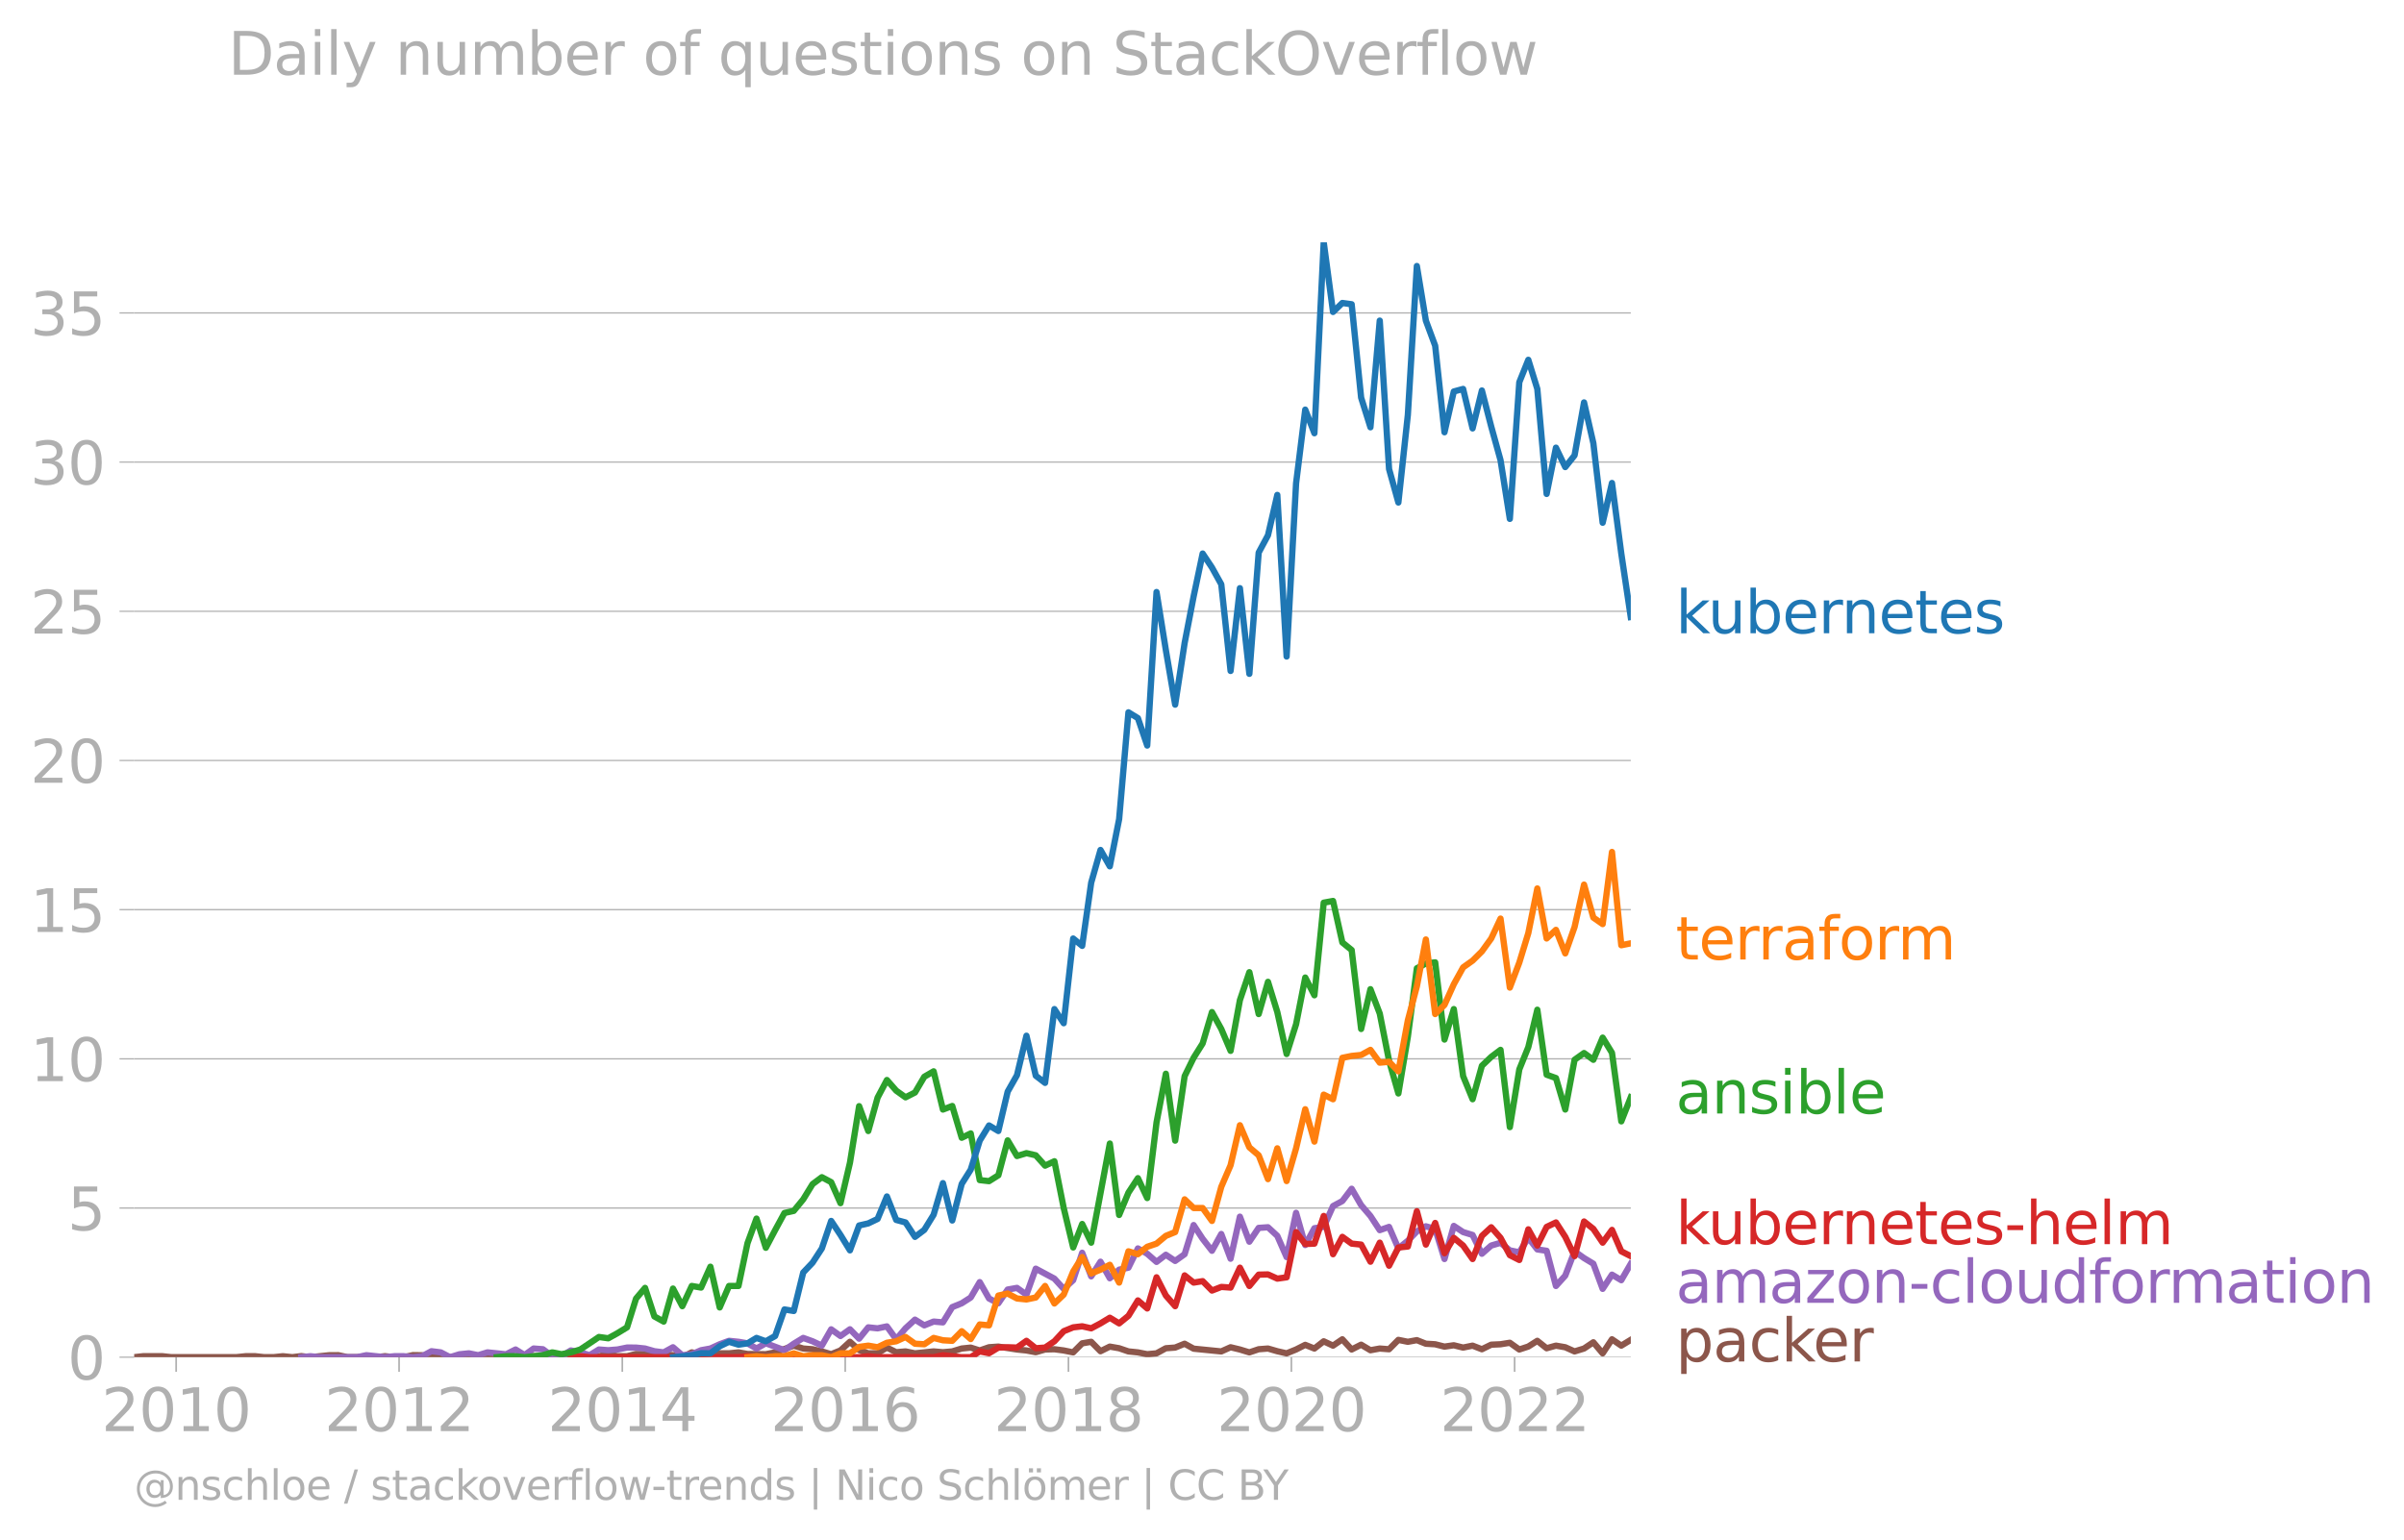 <svg xmlns="http://www.w3.org/2000/svg" xmlns:xlink="http://www.w3.org/1999/xlink" width="764.844" height="489.969" viewBox="0 0 573.633 367.477"><defs><style>*{stroke-linejoin:round;stroke-linecap:butt}</style></defs><g id="figure_1"><path id="patch_1" d="M0 367.477h573.633V0H0v367.477z" style="fill:none"/><g id="axes_1"><path id="patch_2" d="M32.015 323.95h357.12V57.838H32.015V323.95z" style="fill:none"/><g id="matplotlib.axis_1"><g id="xtick_1"><g id="line2d_1"><defs><path id="m3fdc489829" d="M0 0v3.5" style="stroke:#b0b0b0;stroke-width:.4"/></defs><use xlink:href="#m3fdc489829" x="42.034" y="323.95" style="fill:#b0b0b0;stroke:#b0b0b0;stroke-width:.4"/></g><g id="text_1" style="fill:#b0b0b0" transform="matrix(.14 0 0 -.14 24.22 341.588)"><defs><path id="DejaVuSans-32" d="M1228 531h2203V0H469v531q359 372 979 998 621 627 780 809 303 340 423 576 121 236 121 464 0 372-261 606-261 235-680 235-297 0-627-103-329-103-704-313v638q381 153 712 231 332 78 607 78 725 0 1156-363 431-362 431-968 0-288-108-546-107-257-392-607-78-91-497-524-418-433-1181-1211z" transform="scale(.016)"/><path id="DejaVuSans-30" d="M2034 4250q-487 0-733-480-245-479-245-1442 0-959 245-1439 246-480 733-480 491 0 736 480 246 480 246 1439 0 963-246 1442-245 480-736 480zm0 500q785 0 1199-621 414-620 414-1801 0-1178-414-1799Q2819-91 2034-91q-784 0-1198 620-414 621-414 1799 0 1181 414 1801 414 621 1198 621z" transform="scale(.016)"/><path id="DejaVuSans-31" d="M794 531h1031v3560L703 3866v575l1116 225h631V531h1031V0H794v531z" transform="scale(.016)"/></defs><use xlink:href="#DejaVuSans-32"/><use xlink:href="#DejaVuSans-30" x="63.623"/><use xlink:href="#DejaVuSans-31" x="127.246"/><use xlink:href="#DejaVuSans-30" x="190.869"/></g></g><g id="xtick_2"><use xlink:href="#m3fdc489829" id="line2d_2" x="95.227" y="323.95" style="fill:#b0b0b0;stroke:#b0b0b0;stroke-width:.4"/><g id="text_2" style="fill:#b0b0b0" transform="matrix(.14 0 0 -.14 77.412 341.588)"><use xlink:href="#DejaVuSans-32"/><use xlink:href="#DejaVuSans-30" x="63.623"/><use xlink:href="#DejaVuSans-31" x="127.246"/><use xlink:href="#DejaVuSans-32" x="190.869"/></g></g><g id="xtick_3"><use xlink:href="#m3fdc489829" id="line2d_3" x="148.493" y="323.95" style="fill:#b0b0b0;stroke:#b0b0b0;stroke-width:.4"/><g id="text_3" style="fill:#b0b0b0" transform="matrix(.14 0 0 -.14 130.678 341.588)"><defs><path id="DejaVuSans-34" d="M2419 4116 825 1625h1594v2491zm-166 550h794V1625h666v-525h-666V0h-628v1100H313v609l1940 2957z" transform="scale(.016)"/></defs><use xlink:href="#DejaVuSans-32"/><use xlink:href="#DejaVuSans-30" x="63.623"/><use xlink:href="#DejaVuSans-31" x="127.246"/><use xlink:href="#DejaVuSans-34" x="190.869"/></g></g><g id="xtick_4"><use xlink:href="#m3fdc489829" id="line2d_4" x="201.685" y="323.95" style="fill:#b0b0b0;stroke:#b0b0b0;stroke-width:.4"/><g id="text_4" style="fill:#b0b0b0" transform="matrix(.14 0 0 -.14 183.87 341.588)"><defs><path id="DejaVuSans-36" d="M2113 2584q-425 0-674-291-248-290-248-796 0-503 248-796 249-292 674-292t673 292q248 293 248 796 0 506-248 796-248 291-673 291zm1253 1979v-575q-238 112-480 171-242 60-480 60-625 0-955-422-329-422-376-1275 184 272 462 417 279 145 613 145 703 0 1111-427 408-426 408-1160 0-719-425-1154Q2819-91 2113-91q-810 0-1238 620-428 621-428 1799 0 1106 525 1764t1409 658q238 0 480-47t505-140z" transform="scale(.016)"/></defs><use xlink:href="#DejaVuSans-32"/><use xlink:href="#DejaVuSans-30" x="63.623"/><use xlink:href="#DejaVuSans-31" x="127.246"/><use xlink:href="#DejaVuSans-36" x="190.869"/></g></g><g id="xtick_5"><use xlink:href="#m3fdc489829" id="line2d_5" x="254.951" y="323.95" style="fill:#b0b0b0;stroke:#b0b0b0;stroke-width:.4"/><g id="text_5" style="fill:#b0b0b0" transform="matrix(.14 0 0 -.14 237.136 341.588)"><defs><path id="DejaVuSans-38" d="M2034 2216q-450 0-708-241-257-241-257-662 0-422 257-663 258-241 708-241t709 242q260 243 260 662 0 421-258 662-257 241-711 241zm-631 268q-406 100-633 378-226 279-226 679 0 559 398 884 399 325 1092 325 697 0 1094-325t397-884q0-400-227-679-226-278-629-378 456-106 710-416 255-309 255-755 0-679-414-1042Q2806-91 2034-91q-771 0-1186 362-414 363-414 1042 0 446 256 755 257 310 713 416zm-231 997q0-362 226-565 227-203 636-203 407 0 636 203 230 203 230 565 0 363-230 566-229 203-636 203-409 0-636-203-226-203-226-566z" transform="scale(.016)"/></defs><use xlink:href="#DejaVuSans-32"/><use xlink:href="#DejaVuSans-30" x="63.623"/><use xlink:href="#DejaVuSans-31" x="127.246"/><use xlink:href="#DejaVuSans-38" x="190.869"/></g></g><g id="xtick_6"><use xlink:href="#m3fdc489829" id="line2d_6" x="308.144" y="323.95" style="fill:#b0b0b0;stroke:#b0b0b0;stroke-width:.4"/><g id="text_6" style="fill:#b0b0b0" transform="matrix(.14 0 0 -.14 290.329 341.588)"><use xlink:href="#DejaVuSans-32"/><use xlink:href="#DejaVuSans-30" x="63.623"/><use xlink:href="#DejaVuSans-32" x="127.246"/><use xlink:href="#DejaVuSans-30" x="190.869"/></g></g><g id="xtick_7"><use xlink:href="#m3fdc489829" id="line2d_7" x="361.409" y="323.95" style="fill:#b0b0b0;stroke:#b0b0b0;stroke-width:.4"/><g id="text_7" style="fill:#b0b0b0" transform="matrix(.14 0 0 -.14 343.594 341.588)"><use xlink:href="#DejaVuSans-32"/><use xlink:href="#DejaVuSans-30" x="63.623"/><use xlink:href="#DejaVuSans-32" x="127.246"/><use xlink:href="#DejaVuSans-32" x="190.869"/></g></g></g><g id="matplotlib.axis_2"><g id="ytick_1"><path id="line2d_8" d="M32.015 323.95h357.12" clip-path="url(#pc5de9da043)" style="fill:none;stroke:#b0b0b0;stroke-width:.3;stroke-linecap:square"/><g id="line2d_9"><defs><path id="m4a0db227ac" d="M0 0h-3.5" style="stroke:#b0b0b0;stroke-width:.3"/></defs><use xlink:href="#m4a0db227ac" x="32.015" y="323.95" style="fill:#b0b0b0;stroke:#b0b0b0;stroke-width:.3"/></g><use xlink:href="#DejaVuSans-30" id="text_8" style="fill:#b0b0b0" transform="matrix(.14 0 0 -.14 16.108 329.269)"/></g><g id="ytick_2"><path id="line2d_10" d="M32.015 288.342h357.12" clip-path="url(#pc5de9da043)" style="fill:none;stroke:#b0b0b0;stroke-width:.3;stroke-linecap:square"/><use xlink:href="#m4a0db227ac" id="line2d_11" x="32.015" y="288.342" style="fill:#b0b0b0;stroke:#b0b0b0;stroke-width:.3"/><g id="text_9" style="fill:#b0b0b0" transform="matrix(.14 0 0 -.14 16.108 293.66)"><defs><path id="DejaVuSans-35" d="M691 4666h2478v-532H1269V2991q137 47 274 70 138 23 276 23 781 0 1237-428 457-428 457-1159 0-753-469-1171Q2575-91 1722-91q-294 0-599 50Q819 9 494 109v635q281-153 581-228t634-75q541 0 856 284 316 284 316 772 0 487-316 771-315 285-856 285-253 0-505-56-251-56-513-175v2344z" transform="scale(.016)"/></defs><use xlink:href="#DejaVuSans-35"/></g></g><g id="ytick_3"><path id="line2d_12" d="M32.015 252.733h357.12" clip-path="url(#pc5de9da043)" style="fill:none;stroke:#b0b0b0;stroke-width:.3;stroke-linecap:square"/><use xlink:href="#m4a0db227ac" id="line2d_13" x="32.015" y="252.733" style="fill:#b0b0b0;stroke:#b0b0b0;stroke-width:.3"/><g id="text_10" style="fill:#b0b0b0" transform="matrix(.14 0 0 -.14 7.2 258.052)"><use xlink:href="#DejaVuSans-31"/><use xlink:href="#DejaVuSans-30" x="63.623"/></g></g><g id="ytick_4"><path id="line2d_14" d="M32.015 217.125h357.12" clip-path="url(#pc5de9da043)" style="fill:none;stroke:#b0b0b0;stroke-width:.3;stroke-linecap:square"/><use xlink:href="#m4a0db227ac" id="line2d_15" x="32.015" y="217.125" style="fill:#b0b0b0;stroke:#b0b0b0;stroke-width:.3"/><g id="text_11" style="fill:#b0b0b0" transform="matrix(.14 0 0 -.14 7.2 222.444)"><use xlink:href="#DejaVuSans-31"/><use xlink:href="#DejaVuSans-35" x="63.623"/></g></g><g id="ytick_5"><path id="line2d_16" d="M32.015 181.517h357.12" clip-path="url(#pc5de9da043)" style="fill:none;stroke:#b0b0b0;stroke-width:.3;stroke-linecap:square"/><use xlink:href="#m4a0db227ac" id="line2d_17" x="32.015" y="181.517" style="fill:#b0b0b0;stroke:#b0b0b0;stroke-width:.3"/><g id="text_12" style="fill:#b0b0b0" transform="matrix(.14 0 0 -.14 7.2 186.836)"><use xlink:href="#DejaVuSans-32"/><use xlink:href="#DejaVuSans-30" x="63.623"/></g></g><g id="ytick_6"><path id="line2d_18" d="M32.015 145.909h357.12" clip-path="url(#pc5de9da043)" style="fill:none;stroke:#b0b0b0;stroke-width:.3;stroke-linecap:square"/><use xlink:href="#m4a0db227ac" id="line2d_19" x="32.015" y="145.909" style="fill:#b0b0b0;stroke:#b0b0b0;stroke-width:.3"/><g id="text_13" style="fill:#b0b0b0" transform="matrix(.14 0 0 -.14 7.2 151.228)"><use xlink:href="#DejaVuSans-32"/><use xlink:href="#DejaVuSans-35" x="63.623"/></g></g><g id="ytick_7"><path id="line2d_20" d="M32.015 110.3h357.12" clip-path="url(#pc5de9da043)" style="fill:none;stroke:#b0b0b0;stroke-width:.3;stroke-linecap:square"/><use xlink:href="#m4a0db227ac" id="line2d_21" x="32.015" y="110.301" style="fill:#b0b0b0;stroke:#b0b0b0;stroke-width:.3"/><g id="text_14" style="fill:#b0b0b0" transform="matrix(.14 0 0 -.14 7.2 115.62)"><defs><path id="DejaVuSans-33" d="M2597 2516q453-97 707-404 255-306 255-756 0-690-475-1069Q2609-91 1734-91q-293 0-604 58T488 141v609q262-153 574-231 313-78 654-78 593 0 904 234t311 681q0 413-289 645-289 233-804 233h-544v519h569q465 0 712 186t247 536q0 359-255 551-254 193-729 193-260 0-557-57-297-56-653-174v562q360 100 674 150t592 50q719 0 1137-327 419-326 419-882 0-388-222-655t-631-370z" transform="scale(.016)"/></defs><use xlink:href="#DejaVuSans-33"/><use xlink:href="#DejaVuSans-30" x="63.623"/></g></g><g id="ytick_8"><path id="line2d_22" d="M32.015 74.692h357.12" clip-path="url(#pc5de9da043)" style="fill:none;stroke:#b0b0b0;stroke-width:.3;stroke-linecap:square"/><use xlink:href="#m4a0db227ac" id="line2d_23" x="32.015" y="74.692" style="fill:#b0b0b0;stroke:#b0b0b0;stroke-width:.3"/><g id="text_15" style="fill:#b0b0b0" transform="matrix(.14 0 0 -.14 7.2 80.011)"><use xlink:href="#DejaVuSans-33"/><use xlink:href="#DejaVuSans-35" x="63.623"/></g></g></g><path id="line2d_24" d="m32.015 323.95 2.222-.238h4.445l2.223.238h15.447l2.26-.23 2.222-.008 2.222.238h2.223l2.222-.23 2.259.23 2.15-.255 2.15.255 4.444-.46 2.222-.015 2.223.475h2.259l2.222-.238 2.223.238 2.222-.238 2.222.238h2.26l2.185-.491 2.186.031 2.223.46 2.222-.23 2.223.23 2.222-.23h2.259l2.222.23 2.223-.23 2.222-.008 2.223.238h2.259l2.15-.509 2.149.28 2.222-.009 2.223.238h4.444l2.26-.23h4.444l2.223-.482 2.222.482h2.259l2.15-.533 4.372.05 2.222.024 2.222.214 2.223.475 2.259-1.149 2.222.437 2.223-.207h4.444l2.26-.23 2.149.386 4.372.05 2.222-.436 4.445-1.608 2.26.69 2.222.168 2.222.52 2.222.667 2.223-.896 2.259-2.068 2.186 1.957 2.186.8 2.222-.03 2.223-1.348 2.222 1.11 2.222-.192 2.26.46 4.444-.46 2.223.192 2.222-.192 2.259-.689 2.15-.221 2.15.68 2.222-.765 2.222-.153 4.445.689 2.259.23 2.222.42 2.223-.65 2.222-.061 2.222.29 2.26.46 2.149-2.158 2.15-.369 2.222 2.251 2.222-1.102 2.223.39 2.222.758 2.259.23 2.222.437 2.223-.207 2.222-1.218 2.223-.16 2.259-.92 2.15 1.182 6.594.656 2.222-.995 2.223.536 2.258.69 2.223-.751 2.222-.169 2.223.643 2.222.506 2.259-.919 2.186-1.11 2.186.88 2.222-1.73 2.223 1.041 2.222-1.516 2.223 2.435 2.259-1.149 2.222 1.325 2.223-.406 2.222.169 2.222-2.236 2.26.46 2.149-.395 2.15.854 2.222.13 2.222.559 2.223-.322 2.222.552 2.259-.46 2.222.858 2.223-1.088 2.222-.1 2.223-.36 2.259 1.609 2.15-.706 2.149-1.362 2.222 1.77 2.223-.621 2.222.383 2.223.995 2.258-.689 2.223-1.493 2.222 2.642 2.223-3.354 2.222 1.516 2.259-1.378h0" clip-path="url(#pc5de9da043)" style="fill:none;stroke:#8c564b;stroke-width:1.5;stroke-linecap:square"/><path id="line2d_25" d="m71.91 323.95 2.15-.23 2.222.23h8.926l2.222-.475 4.445.475 2.222-.23h2.26l2.185.23 2.186-.23 2.223-1.195 2.222.276 2.223 1.149 2.222-.69 2.259-.23 2.222.445 2.223-.674 4.445.46 2.259-1.149 2.15 1.33 2.149-1.56 2.222.169 2.223 1.67 2.222-.009 2.222-1.37 2.26.46 2.222.673 2.222-1.363 2.223.176 2.222-.176 2.259-.46 2.15.009 2.15.221 2.222.643 2.222.276 2.222-1.225 2.223 1.914 2.259-.23 2.222-.972 2.223-.406 2.222-1.018 2.222-.82 2.26.23 2.149.37 2.15 1.238 2.222-1.256 4.445 1.662 2.222-1.554 2.26-1.379 2.222.797 2.222 1.041 2.222-3.89 2.223 1.593 2.259-1.608 2.186 2.241 2.186-2.7 2.222.237 2.223-.468 2.222 3.079 2.222-2.62 2.26-2.067 2.222 1.363 2.222-.903 2.223.191 2.222-3.637 2.259-.92 2.15-1.377 2.15-3.676 2.222 3.913 2.222 1.14 2.222-3.277 2.223-.398 2.259 1.608 2.222-6.195 4.445 2.374 2.222 2.443 2.26-2.068 2.149-6.547 2.15 5.628 2.222-3.491 2.222 3.95 2.223-2.051 2.222-.475 2.259-4.595 2.222 1.271 2.223 1.946 2.222-1.708 2.223 1.478 2.259-1.608 2.15-6.958 2.149 3.282 2.222 2.856 2.223-4.005 2.222 5.904 2.223-10.039 2.258 5.973 2.223-3.293 2.222-.153 2.223 2.052 2.222 5.07 2.259-10.568 2.186 7.692 2.186-4.016 2.222-.314 2.223-4.97 2.222-1.202 2.223-2.933 2.259 3.905 2.222 2.589 2.223 3.384 2.222-.773 2.222 5.138 2.26-1.838 2.149-2.215 2.15-1.23 2.222.62 2.222 7.19 2.223-7.902 2.222 1.47 2.259.69 2.222 4.486 2.223-1.96 2.222-.65 2.223 1.799 2.259.46 2.15-3.447 2.149 2.757 2.222.33 2.223 8.4 2.222-2.466 2.223-5.805 2.258 1.609 2.223 1.347 2.222 6.004 2.223-3.392 2.222 1.324 2.259-3.905h0" clip-path="url(#pc5de9da043)" style="fill:none;stroke:#9467bd;stroke-width:1.5;stroke-linecap:square"/><path id="line2d_26" d="m136.214 323.95 2.26-.23 2.222.23h35.523l2.149-.255 2.15.255H205l2.186-.23 2.222.23H222.78l2.223-.475 2.222.245 2.259.23h2.15l2.15-1.379 2.222.43 2.222-1.348 2.222-.077 2.223.077 2.259-1.609 2.222 1.77 2.223-.161 2.222-1.501 2.222-2.405 2.26-.919 2.149-.254 2.15.484 2.222-1.18 2.222-1.347 2.223 1.348 2.222-1.808 2.259-3.675 2.222 1.922 2.223-7.436 2.222 4.35 2.223 2.542 2.259-7.351 2.15 1.723 2.149-.345 2.222 2.244 2.223-.866 2.222.154 2.223-4.748 2.258 4.365 2.223-2.703 2.222-.054 2.223 1.003 2.222-.314 2.259-10.797 2.186 2.852 2.186-.095 2.222-6.601 2.223 9.128 2.222-4.143 2.223 1.616 2.259.23 2.222 4.089 2.223-4.55 2.222 5.5 2.222-4.35 2.26-.23 2.149-8.426 2.15 7.966 2.222-5.169 2.222 7.237 2.223-3.676 2.222 1.838 2.259 3.216 2.222-5.529 2.223-2.052 2.222 2.527 2.223 4.135 2.259 1.149 2.15-7.319 2.149 3.873 2.222-4.449 2.223-1.064 2.222 3.438 2.223 4.602 2.258-8.27 2.223 1.769 2.222 3.285 2.223-3.048 2.222 5.115 2.259 1.15" clip-path="url(#pc5de9da043)" style="fill:none;stroke:#d62728;stroke-width:1.5;stroke-linecap:square"/><g id="text_16" style="fill:#1f77b4" transform="matrix(.14 0 0 -.14 399.849 151.15)"><defs><path id="DejaVuSans-6b" d="M581 4863h578V1991l1716 1509h734L1753 1863 3688 0h-750L1159 1709V0H581v4863z" transform="scale(.016)"/><path id="DejaVuSans-75" d="M544 1381v2119h575V1403q0-497 193-746 194-248 582-248 465 0 735 297 271 297 271 810v1984h575V0h-575v538q-209-319-486-474-276-155-642-155-603 0-916 375-312 375-312 1097zm1447 2203z" transform="scale(.016)"/><path id="DejaVuSans-62" d="M3116 1747q0 634-261 995t-717 361q-457 0-718-361t-261-995q0-634 261-995t718-361q456 0 717 361t261 995zM1159 2969q182 312 458 463 277 152 661 152 638 0 1036-506 399-506 399-1331T3314 415Q2916-91 2278-91q-384 0-661 152-276 152-458 464V0H581v4863h578V2969z" transform="scale(.016)"/><path id="DejaVuSans-65" d="M3597 1894v-281H953q38-594 358-905t892-311q331 0 642 81t618 244V178Q3153 47 2828-22t-659-69q-838 0-1327 487-489 488-489 1320 0 859 464 1363 464 505 1252 505 706 0 1117-455 411-454 411-1235zm-575 169q-6 471-264 752-258 282-683 282-481 0-770-272t-333-766l2050 4z" transform="scale(.016)"/><path id="DejaVuSans-72" d="M2631 2963q-97 56-211 82-114 27-251 27-488 0-749-317t-261-911V0H581v3500h578v-544q182 319 472 473 291 155 707 155 59 0 131-8 72-7 159-23l3-590z" transform="scale(.016)"/><path id="DejaVuSans-6e" d="M3513 2113V0h-575v2094q0 497-194 743-194 247-581 247-466 0-735-297-269-296-269-809V0H581v3500h578v-544q207 316 486 472 280 156 646 156 603 0 912-373 310-373 310-1098z" transform="scale(.016)"/><path id="DejaVuSans-74" d="M1172 4494v-994h1184v-447H1172V1153q0-428 117-550t477-122h590V0h-590q-666 0-919 248-253 249-253 905v1900H172v447h422v994h578z" transform="scale(.016)"/><path id="DejaVuSans-73" d="M2834 3397v-544q-243 125-506 187-262 63-544 63-428 0-642-131t-214-394q0-200 153-314t616-217l197-44q612-131 870-370t258-667q0-488-386-773Q2250-91 1575-91q-281 0-586 55T347 128v594q319-166 628-249 309-82 613-82 406 0 624 139 219 139 219 392 0 234-158 359-157 125-692 241l-200 47q-534 112-772 345-237 233-237 639 0 494 350 762 350 269 994 269 318 0 599-47 282-46 519-140z" transform="scale(.016)"/></defs><use xlink:href="#DejaVuSans-6b"/><use xlink:href="#DejaVuSans-75" x="54.785"/><use xlink:href="#DejaVuSans-62" x="118.164"/><use xlink:href="#DejaVuSans-65" x="181.641"/><use xlink:href="#DejaVuSans-72" x="243.164"/><use xlink:href="#DejaVuSans-6e" x="282.527"/><use xlink:href="#DejaVuSans-65" x="345.906"/><use xlink:href="#DejaVuSans-74" x="407.43"/><use xlink:href="#DejaVuSans-65" x="446.639"/><use xlink:href="#DejaVuSans-73" x="508.162"/></g><g id="text_17" style="fill:#ff7f0e" transform="matrix(.14 0 0 -.14 399.849 229.029)"><defs><path id="DejaVuSans-61" d="M2194 1759q-697 0-966-159t-269-544q0-306 202-486 202-179 548-179 479 0 768 339t289 901v128h-572zm1147 238V0h-575v531q-197-318-491-470T1556-91q-537 0-855 302-317 302-317 808 0 590 395 890 396 300 1180 300h807v57q0 397-261 614t-733 217q-300 0-585-72-284-72-546-216v532q315 122 612 182 297 61 578 61 760 0 1135-394 375-393 375-1193z" transform="scale(.016)"/><path id="DejaVuSans-66" d="M2375 4863v-479h-550q-309 0-430-125-120-125-120-450v-309h947v-447h-947V0H697v3053H147v447h550v244q0 584 272 851 272 268 862 268h544z" transform="scale(.016)"/><path id="DejaVuSans-6f" d="M1959 3097q-462 0-731-361t-269-989q0-628 267-989 268-361 733-361 460 0 728 362 269 363 269 988 0 622-269 986-268 364-728 364zm0 487q750 0 1178-488 429-487 429-1349 0-859-429-1349Q2709-91 1959-91q-753 0-1180 489-426 490-426 1349 0 862 426 1349 427 488 1180 488z" transform="scale(.016)"/><path id="DejaVuSans-6d" d="M3328 2828q216 388 516 572t706 184q547 0 844-383 297-382 297-1088V0h-578v2094q0 503-179 746-178 244-543 244-447 0-707-297-259-296-259-809V0h-578v2094q0 506-178 748t-550 242q-441 0-701-298-259-298-259-808V0H581v3500h578v-544q197 322 472 475t653 153q382 0 649-194 267-193 395-562z" transform="scale(.016)"/></defs><use xlink:href="#DejaVuSans-74"/><use xlink:href="#DejaVuSans-65" x="39.209"/><use xlink:href="#DejaVuSans-72" x="100.732"/><use xlink:href="#DejaVuSans-72" x="140.096"/><use xlink:href="#DejaVuSans-61" x="181.209"/><use xlink:href="#DejaVuSans-66" x="242.488"/><use xlink:href="#DejaVuSans-6f" x="277.693"/><use xlink:href="#DejaVuSans-72" x="338.875"/><use xlink:href="#DejaVuSans-6d" x="378.238"/></g><g id="text_18" style="fill:#2ca02c" transform="matrix(.14 0 0 -.14 399.849 265.786)"><defs><path id="DejaVuSans-69" d="M603 3500h575V0H603v3500zm0 1363h575v-729H603v729z" transform="scale(.016)"/><path id="DejaVuSans-6c" d="M603 4863h575V0H603v4863z" transform="scale(.016)"/></defs><use xlink:href="#DejaVuSans-61"/><use xlink:href="#DejaVuSans-6e" x="61.279"/><use xlink:href="#DejaVuSans-73" x="124.658"/><use xlink:href="#DejaVuSans-69" x="176.758"/><use xlink:href="#DejaVuSans-62" x="204.541"/><use xlink:href="#DejaVuSans-6c" x="268.018"/><use xlink:href="#DejaVuSans-65" x="295.801"/></g><g id="text_19" style="fill:#d62728" transform="matrix(.14 0 0 -.14 399.849 296.966)"><defs><path id="DejaVuSans-2d" d="M313 2009h1684v-512H313v512z" transform="scale(.016)"/><path id="DejaVuSans-68" d="M3513 2113V0h-575v2094q0 497-194 743-194 247-581 247-466 0-735-297-269-296-269-809V0H581v4863h578V2956q207 316 486 472 280 156 646 156 603 0 912-373 310-373 310-1098z" transform="scale(.016)"/></defs><use xlink:href="#DejaVuSans-6b"/><use xlink:href="#DejaVuSans-75" x="54.785"/><use xlink:href="#DejaVuSans-62" x="118.164"/><use xlink:href="#DejaVuSans-65" x="181.641"/><use xlink:href="#DejaVuSans-72" x="243.164"/><use xlink:href="#DejaVuSans-6e" x="282.527"/><use xlink:href="#DejaVuSans-65" x="345.906"/><use xlink:href="#DejaVuSans-74" x="407.43"/><use xlink:href="#DejaVuSans-65" x="446.639"/><use xlink:href="#DejaVuSans-73" x="508.162"/><use xlink:href="#DejaVuSans-2d" x="560.262"/><use xlink:href="#DejaVuSans-68" x="596.346"/><use xlink:href="#DejaVuSans-65" x="659.725"/><use xlink:href="#DejaVuSans-6c" x="721.248"/><use xlink:href="#DejaVuSans-6d" x="749.031"/></g><g id="text_20" style="fill:#9467bd" transform="matrix(.14 0 0 -.14 399.849 310.966)"><defs><path id="DejaVuSans-7a" d="M353 3500h2731v-525L922 459h2162V0H275v525l2163 2516H353v459z" transform="scale(.016)"/><path id="DejaVuSans-63" d="M3122 3366v-538q-244 135-489 202t-495 67q-560 0-870-355-309-354-309-995t309-996q310-354 870-354 250 0 495 67t489 202V134Q2881 22 2623-34q-257-57-548-57-791 0-1257 497-465 497-465 1341 0 856 470 1346 471 491 1290 491 265 0 518-55 253-54 491-163z" transform="scale(.016)"/><path id="DejaVuSans-64" d="M2906 2969v1894h575V0h-575v525q-181-312-458-464-276-152-664-152-634 0-1033 506-398 507-398 1332t398 1331q399 506 1033 506 388 0 664-152 277-151 458-463zM947 1747q0-634 261-995t717-361q456 0 718 361 263 361 263 995t-263 995q-262 361-718 361t-717-361q-261-361-261-995z" transform="scale(.016)"/></defs><use xlink:href="#DejaVuSans-61"/><use xlink:href="#DejaVuSans-6d" x="61.279"/><use xlink:href="#DejaVuSans-61" x="158.691"/><use xlink:href="#DejaVuSans-7a" x="219.971"/><use xlink:href="#DejaVuSans-6f" x="272.461"/><use xlink:href="#DejaVuSans-6e" x="333.643"/><use xlink:href="#DejaVuSans-2d" x="397.021"/><use xlink:href="#DejaVuSans-63" x="433.105"/><use xlink:href="#DejaVuSans-6c" x="488.086"/><use xlink:href="#DejaVuSans-6f" x="515.869"/><use xlink:href="#DejaVuSans-75" x="577.051"/><use xlink:href="#DejaVuSans-64" x="640.43"/><use xlink:href="#DejaVuSans-66" x="703.906"/><use xlink:href="#DejaVuSans-6f" x="739.111"/><use xlink:href="#DejaVuSans-72" x="800.293"/><use xlink:href="#DejaVuSans-6d" x="839.656"/><use xlink:href="#DejaVuSans-61" x="937.068"/><use xlink:href="#DejaVuSans-74" x="998.348"/><use xlink:href="#DejaVuSans-69" x="1037.557"/><use xlink:href="#DejaVuSans-6f" x="1065.34"/><use xlink:href="#DejaVuSans-6e" x="1126.521"/></g><g id="text_21" style="fill:#8c564b" transform="matrix(.14 0 0 -.14 399.849 324.966)"><defs><path id="DejaVuSans-70" d="M1159 525v-1856H581v4831h578v-531q182 312 458 463 277 152 661 152 638 0 1036-506 399-506 399-1331T3314 415Q2916-91 2278-91q-384 0-661 152-276 152-458 464zm1957 1222q0 634-261 995t-717 361q-457 0-718-361t-261-995q0-634 261-995t718-361q456 0 717 361t261 995z" transform="scale(.016)"/></defs><use xlink:href="#DejaVuSans-70"/><use xlink:href="#DejaVuSans-61" x="63.477"/><use xlink:href="#DejaVuSans-63" x="124.756"/><use xlink:href="#DejaVuSans-6b" x="179.736"/><use xlink:href="#DejaVuSans-65" x="234.021"/><use xlink:href="#DejaVuSans-72" x="295.545"/></g><g id="text_22" style="fill:#b0b0b0" transform="matrix(.097 0 0 -.097 32.015 357.986)"><defs><path id="DejaVuSans-40" d="M2381 1678q0-447 222-702 222-254 610-254 384 0 604 256 221 256 221 700 0 438-225 695-225 258-607 258-378 0-602-256-223-256-223-697zm1703-934q-187-241-429-355t-564-114q-538 0-874 389t-336 1014q0 625 337 1015 338 391 873 391 322 0 565-117 244-117 428-354v409h447V722q457 69 714 417 258 349 258 902 0 334-99 628-98 294-298 544-325 409-792 626t-1017 217q-384 0-738-102-353-101-653-301-490-319-767-836-276-517-276-1120 0-497 179-932 180-434 521-765 328-325 759-495 431-171 922-171 403 0 792 136t714 389l281-347q-390-303-851-464t-936-161q-578 0-1091 205-512 205-912 595Q841 78 631 592q-209 514-209 1105 0 569 212 1084 213 516 607 907 403 396 931 607t1119 211q662 0 1229-272 568-271 952-771 234-307 357-666 124-359 124-744 0-822-497-1297T4084 263v481z" transform="scale(.016)"/><path id="DejaVuSans-2f" d="M1625 4666h531L531-594H0l1625 5260z" transform="scale(.016)"/><path id="DejaVuSans-76" d="M191 3500h609L1894 563l1094 2937h609L2284 0h-781L191 3500z" transform="scale(.016)"/><path id="DejaVuSans-77" d="M269 3500h575l719-2731 715 2731h678l719-2731 716 2731h575L4050 0h-678l-753 2869L1863 0h-679L269 3500z" transform="scale(.016)"/><path id="DejaVuSans-7c" d="M1344 4891v-6400H813v6400h531z" transform="scale(.016)"/><path id="DejaVuSans-4e" d="M628 4666h850L3547 763v3903h612V0h-850L1241 3903V0H628v4666z" transform="scale(.016)"/><path id="DejaVuSans-53" d="M3425 4513v-616q-359 172-678 256-319 85-616 85-515 0-795-200t-280-569q0-310 186-468 186-157 705-254l381-78q706-135 1042-474t336-907q0-679-455-1029Q2797-91 1919-91q-331 0-705 75-373 75-773 222v650q384-215 753-325 369-109 725-109 540 0 834 212 294 213 294 607 0 343-211 537t-692 291l-385 75q-706 140-1022 440-315 300-315 835 0 619 436 975t1201 356q329 0 669-60 341-59 697-177z" transform="scale(.016)"/><path id="DejaVuSans-f6" d="M1959 3097q-462 0-731-361t-269-989q0-628 267-989 268-361 733-361 460 0 728 362 269 363 269 988 0 622-269 986-268 364-728 364zm0 487q750 0 1178-488 429-487 429-1349 0-859-429-1349Q2709-91 1959-91q-753 0-1180 489-426 490-426 1349 0 862 426 1349 427 488 1180 488zm295 1266h634v-631h-634v631zm-1222 0h634v-631h-634v631z" transform="scale(.016)"/><path id="DejaVuSans-43" d="M4122 4306v-665q-319 297-680 443-361 147-767 147-800 0-1225-489t-425-1414q0-922 425-1411t1225-489q406 0 767 147t680 444V359q-331-225-702-338-370-112-782-112-1060 0-1670 648-609 649-609 1771 0 1125 609 1773 610 649 1670 649 418 0 788-111 371-111 696-333z" transform="scale(.016)"/><path id="DejaVuSans-42" d="M1259 2228V519h1013q509 0 754 211 246 211 246 645 0 438-246 645-245 208-754 208H1259zm0 1919V2741h935q462 0 688 173 227 174 227 530 0 353-227 528-226 175-688 175h-935zm-631 519h1613q722 0 1112-300 391-300 391-853 0-429-200-682t-588-315q466-100 724-418 258-317 258-792 0-625-425-966Q3088 0 2303 0H628v4666z" transform="scale(.016)"/><path id="DejaVuSans-59" d="M-13 4666h679l1293-1919 1285 1919h678L2272 2222V0h-634v2222L-13 4666z" transform="scale(.016)"/></defs><use xlink:href="#DejaVuSans-40"/><use xlink:href="#DejaVuSans-6e" x="100"/><use xlink:href="#DejaVuSans-73" x="163.379"/><use xlink:href="#DejaVuSans-63" x="215.479"/><use xlink:href="#DejaVuSans-68" x="270.459"/><use xlink:href="#DejaVuSans-6c" x="333.838"/><use xlink:href="#DejaVuSans-6f" x="361.621"/><use xlink:href="#DejaVuSans-65" x="422.803"/><use xlink:href="#DejaVuSans-20" x="484.326"/><use xlink:href="#DejaVuSans-2f" x="516.113"/><use xlink:href="#DejaVuSans-20" x="549.805"/><use xlink:href="#DejaVuSans-73" x="581.592"/><use xlink:href="#DejaVuSans-74" x="633.691"/><use xlink:href="#DejaVuSans-61" x="672.9"/><use xlink:href="#DejaVuSans-63" x="734.18"/><use xlink:href="#DejaVuSans-6b" x="789.16"/><use xlink:href="#DejaVuSans-6f" x="843.445"/><use xlink:href="#DejaVuSans-76" x="904.627"/><use xlink:href="#DejaVuSans-65" x="963.807"/><use xlink:href="#DejaVuSans-72" x="1025.33"/><use xlink:href="#DejaVuSans-66" x="1066.443"/><use xlink:href="#DejaVuSans-6c" x="1101.648"/><use xlink:href="#DejaVuSans-6f" x="1129.432"/><use xlink:href="#DejaVuSans-77" x="1190.613"/><use xlink:href="#DejaVuSans-2d" x="1272.4"/><use xlink:href="#DejaVuSans-74" x="1308.484"/><use xlink:href="#DejaVuSans-72" x="1347.693"/><use xlink:href="#DejaVuSans-65" x="1386.557"/><use xlink:href="#DejaVuSans-6e" x="1448.08"/><use xlink:href="#DejaVuSans-64" x="1511.459"/><use xlink:href="#DejaVuSans-73" x="1574.936"/><use xlink:href="#DejaVuSans-20" x="1627.035"/><use xlink:href="#DejaVuSans-7c" x="1658.822"/><use xlink:href="#DejaVuSans-20" x="1692.514"/><use xlink:href="#DejaVuSans-4e" x="1724.301"/><use xlink:href="#DejaVuSans-69" x="1799.105"/><use xlink:href="#DejaVuSans-63" x="1826.889"/><use xlink:href="#DejaVuSans-6f" x="1881.869"/><use xlink:href="#DejaVuSans-20" x="1943.051"/><use xlink:href="#DejaVuSans-53" x="1974.838"/><use xlink:href="#DejaVuSans-63" x="2038.314"/><use xlink:href="#DejaVuSans-68" x="2093.295"/><use xlink:href="#DejaVuSans-6c" x="2156.674"/><use xlink:href="#DejaVuSans-f6" x="2184.457"/><use xlink:href="#DejaVuSans-6d" x="2245.639"/><use xlink:href="#DejaVuSans-65" x="2343.051"/><use xlink:href="#DejaVuSans-72" x="2404.574"/><use xlink:href="#DejaVuSans-20" x="2445.688"/><use xlink:href="#DejaVuSans-7c" x="2477.475"/><use xlink:href="#DejaVuSans-20" x="2511.166"/><use xlink:href="#DejaVuSans-43" x="2542.953"/><use xlink:href="#DejaVuSans-43" x="2612.777"/><use xlink:href="#DejaVuSans-20" x="2682.602"/><use xlink:href="#DejaVuSans-42" x="2714.389"/><use xlink:href="#DejaVuSans-59" x="2777.492"/></g><g id="text_23" style="fill:#b0b0b0" transform="matrix(.14 0 0 -.14 54.43 17.838)"><defs><path id="DejaVuSans-44" d="M1259 4147V519h763q966 0 1414 437 448 438 448 1382 0 937-448 1373t-1414 436h-763zm-631 519h1297q1356 0 1990-564 635-564 635-1764 0-1207-638-1773Q3275 0 1925 0H628v4666z" transform="scale(.016)"/><path id="DejaVuSans-79" d="M2059-325q-243-625-475-815-231-191-618-191H506v481h338q237 0 368 113 132 112 291 531l103 262L191 3500h609L1894 763l1094 2737h609L2059-325z" transform="scale(.016)"/><path id="DejaVuSans-71" d="M947 1747q0-634 261-995t717-361q456 0 718 361 263 361 263 995t-263 995q-262 361-718 361t-717-361q-261-361-261-995zM2906 525q-181-312-458-464-276-152-664-152-634 0-1033 506-398 507-398 1332t398 1331q399 506 1033 506 388 0 664-152 277-151 458-463v531h575v-4831h-575V525z" transform="scale(.016)"/><path id="DejaVuSans-4f" d="M2522 4238q-688 0-1093-513-404-512-404-1397 0-881 404-1394 405-512 1093-512 687 0 1089 512 402 513 402 1394 0 885-402 1397-402 513-1089 513zm0 512q981 0 1568-658 588-658 588-1764 0-1103-588-1761Q3503-91 2522-91q-984 0-1574 656-589 657-589 1763t589 1764q590 658 1574 658z" transform="scale(.016)"/></defs><use xlink:href="#DejaVuSans-44"/><use xlink:href="#DejaVuSans-61" x="77.002"/><use xlink:href="#DejaVuSans-69" x="138.281"/><use xlink:href="#DejaVuSans-6c" x="166.064"/><use xlink:href="#DejaVuSans-79" x="193.848"/><use xlink:href="#DejaVuSans-20" x="253.027"/><use xlink:href="#DejaVuSans-6e" x="284.814"/><use xlink:href="#DejaVuSans-75" x="348.193"/><use xlink:href="#DejaVuSans-6d" x="411.572"/><use xlink:href="#DejaVuSans-62" x="508.984"/><use xlink:href="#DejaVuSans-65" x="572.461"/><use xlink:href="#DejaVuSans-72" x="633.984"/><use xlink:href="#DejaVuSans-20" x="675.098"/><use xlink:href="#DejaVuSans-6f" x="706.885"/><use xlink:href="#DejaVuSans-66" x="768.066"/><use xlink:href="#DejaVuSans-20" x="803.271"/><use xlink:href="#DejaVuSans-71" x="835.059"/><use xlink:href="#DejaVuSans-75" x="898.535"/><use xlink:href="#DejaVuSans-65" x="961.914"/><use xlink:href="#DejaVuSans-73" x="1023.438"/><use xlink:href="#DejaVuSans-74" x="1075.537"/><use xlink:href="#DejaVuSans-69" x="1114.746"/><use xlink:href="#DejaVuSans-6f" x="1142.529"/><use xlink:href="#DejaVuSans-6e" x="1203.711"/><use xlink:href="#DejaVuSans-73" x="1267.09"/><use xlink:href="#DejaVuSans-20" x="1319.189"/><use xlink:href="#DejaVuSans-6f" x="1350.977"/><use xlink:href="#DejaVuSans-6e" x="1412.158"/><use xlink:href="#DejaVuSans-20" x="1475.537"/><use xlink:href="#DejaVuSans-53" x="1507.324"/><use xlink:href="#DejaVuSans-74" x="1570.801"/><use xlink:href="#DejaVuSans-61" x="1610.01"/><use xlink:href="#DejaVuSans-63" x="1671.289"/><use xlink:href="#DejaVuSans-6b" x="1726.27"/><use xlink:href="#DejaVuSans-4f" x="1784.18"/><use xlink:href="#DejaVuSans-76" x="1862.891"/><use xlink:href="#DejaVuSans-65" x="1922.07"/><use xlink:href="#DejaVuSans-72" x="1983.594"/><use xlink:href="#DejaVuSans-66" x="2024.707"/><use xlink:href="#DejaVuSans-6c" x="2059.912"/><use xlink:href="#DejaVuSans-6f" x="2087.695"/><use xlink:href="#DejaVuSans-77" x="2148.877"/></g><path id="line2d_27" d="m118.544 323.95 2.223-.23h2.259l2.15.23 2.149-.23 2.222-.245 2.223-.674 2.222.437 2.222-.437 2.26-.689 2.222-1.486 2.222-1.5 2.223.313 2.222-1.232 2.259-1.379 2.15-6.867 2.15-2.552 2.222 6.808 2.222 1.233 2.222-7.88 2.223 4.204 2.259-4.824 2.222.383 2.223-4.978 2.222 9.725 2.222-5.13h2.26l2.149-10.215 2.15-5.866 2.222 6.968 2.222-4.212 2.223-4.096 2.222-.498 2.26-2.757 2.222-3.63 2.222-1.654 2.222 1.18 2.223 5.023 2.259-9.649L205 264.03l2.186 5.933 2.222-7.971 2.223-4.205 2.222 2.543 2.222 1.593 2.26-1.149 2.222-3.768 2.222-1.286 2.223 9.12 2.222-.85 2.259 7.581 2.15-1.033 2.15 11.141 2.222.253 2.222-1.401 2.222-8.332 2.223 3.737 2.259-.689 2.222.513 2.223 2.473 2.222-1.049 2.222 11.158 2.26 9.419 2.149-5.604 2.15 4.455 2.222-11.831 2.222-11.831 2.223 17.053 2.222-5.337 2.259-3.446 2.222 4.748 2.223-18.072 2.222-11.602 2.223 15.966 2.259-15.391 2.15-4.39 2.149-3.421 2.222-7.482 2.223 4.036 2.222 5.222 2.223-12.114 2.258-6.662 2.223 9.993 2.222-7.696 2.223 7.221 2.222 10.009 2.259-7.122 2.186-11.13 2.186 4.238 2.222-22.108 2.223-.405 2.222 9.901 2.223 1.815 2.259 18.838 2.222-9.496 2.223 5.82 2.222 11.272 2.222 7.796 2.26-13.554 2.149-16.336 2.15-1.124 2.222-.283 2.222 18.432 2.223-7.275 2.222 16.005 2.259 5.513 2.222-7.987 2.223-2.121 2.222-1.677 2.223 18.447 2.259-13.784 2.15-5.324 2.149-8.919 2.222 15.515 2.223.796 2.222 7.512 2.223-11.877 2.258-1.608 2.223 1.616 2.222-5.292 2.223 3.63 2.222 16.357 2.259-5.743" clip-path="url(#pc5de9da043)" style="fill:none;stroke:#2ca02c;stroke-width:1.5;stroke-linecap:square"/><path id="line2d_28" d="m178.368 323.95 2.15-.23 2.222.23 2.222-.23 2.223-.008 2.222-.681 2.26.69 2.222-.246 2.222.015 2.222.46 2.223-.92h2.259l2.186-1.536 2.186-.301 2.222.383 2.223-1.072 2.222-.352 2.222-1.027 2.26 1.609 2.222.13 2.222-1.509 2.223.56 2.222.13 2.259-2.298 2.15 1.879 2.15-3.487 2.222.214 2.222-7.106 2.222-.49 2.223 1.18 2.259.229 2.222-.46 2.223-2.756 2.222 4.18 2.222-2.113 2.26-5.513 2.149-3.463 2.15 3.922 2.222-.903 2.222-1.164 2.223 4.25 2.222-7.467 2.259.69 2.222-1.77 2.223-.757 2.222-1.854 2.223-.903 2.259-7.811 2.15 2.068h2.149l2.222 3.086 2.223-8.14 2.222-5.154 2.223-9.55 2.258 5.285 2.223 1.891 2.222 5.69 2.223-7.352 2.222 7.811 2.259-7.81 2.186-9.332 2.186 7.723 2.222-11.21 2.223 1.102 2.222-9.886 2.223-.452 2.259-.23 2.222-1.217 2.223 3.055 2.222-.206 2.222 2.274 2.26-12.176 2.149-8.106 2.15-11.191 2.222 17.804 2.222-2.183 2.223-4.939 2.222-4.02 2.259-1.608 2.222-2.206 2.223-3.078 2.222-4.755 2.223 16.471 2.259-5.973 2.15-7.04 2.149-10.649 2.222 11.938 2.223-2.06 2.222 5.621 2.223-6.31 2.258-10.108 2.223 7.872 2.222 1.547 2.223-17.214 2.222 22.268 2.259-.46" clip-path="url(#pc5de9da043)" style="fill:none;stroke:#ff7f0e;stroke-width:1.5;stroke-linecap:square"/><path id="line2d_29" d="m160.588 323.95 2.223-.23 2.259-.23 2.222-.49 2.223.03 2.222-1.691 2.222-1.065 2.26.69 2.149-.32 2.15-1.289 2.222.797 2.222-1.256 2.223-6.34 2.222.367 2.26-9.19 2.222-2.335 2.222-3.408 2.222-6.562 2.223 3.346 2.259 3.676 2.186-5.934 2.186-.499 2.222-1.064 2.223-5.368 2.222 5.605 2.222.598 2.26 3.446 2.222-1.67 2.222-3.614 2.223-7.543 2.222 8.921 2.259-8.73 2.15-3.413 2.15-6.925 2.222-3.622 2.222 1.325 2.222-9.396 2.223-3.928 2.259-9.42 2.222 9.55 2.223 1.708 2.222-17.613 2.222 3.37 2.26-20.217 2.149 1.756 2.15-15.08 2.222-7.811 2.222 3.905 2.223-11.264 2.222-25.493 2.259 1.379 2.222 6.547 2.223-36.642 2.222 13.853 2.223 13.026 2.259-14.703 2.15-11.142 2.149-10.223 2.222 3.339 2.223 4.012 2.222 20.676 2.223-19.757 2.258 20.446 2.223-28.938 2.222-4.143 2.223-9.626 2.222 38.572 2.259-41.351 2.186-17.579 2.186 5.633 2.222-45.571 2.223 16.625 2.222-2.145 2.223.307 2.259 22.284 2.222 7.083 2.223-25.462 2.222 35.432 2.222 7.987 2.26-20.905 2.149-35.543 2.15 13.03 2.222 5.995 2.222 20.653 2.223-9.733 2.222-.605 2.259 9.419 2.222-9.051 2.223 8.592 2.222 8.025 2.223 14.029 2.259-32.622 2.15-5.35 2.149 6.958 2.222 25.056 2.223-11.042 2.222 4.633 2.223-2.796 2.258-12.635 2.223 9.733 2.222 18.984 2.223-9.488 2.222 16.839 2.259 15.162" clip-path="url(#pc5de9da043)" style="fill:none;stroke:#1f77b4;stroke-width:1.5;stroke-linecap:square"/></g></g><defs><clipPath id="pc5de9da043"><path d="M32.015 57.838h357.12V323.95H32.015z"/></clipPath></defs></svg>
